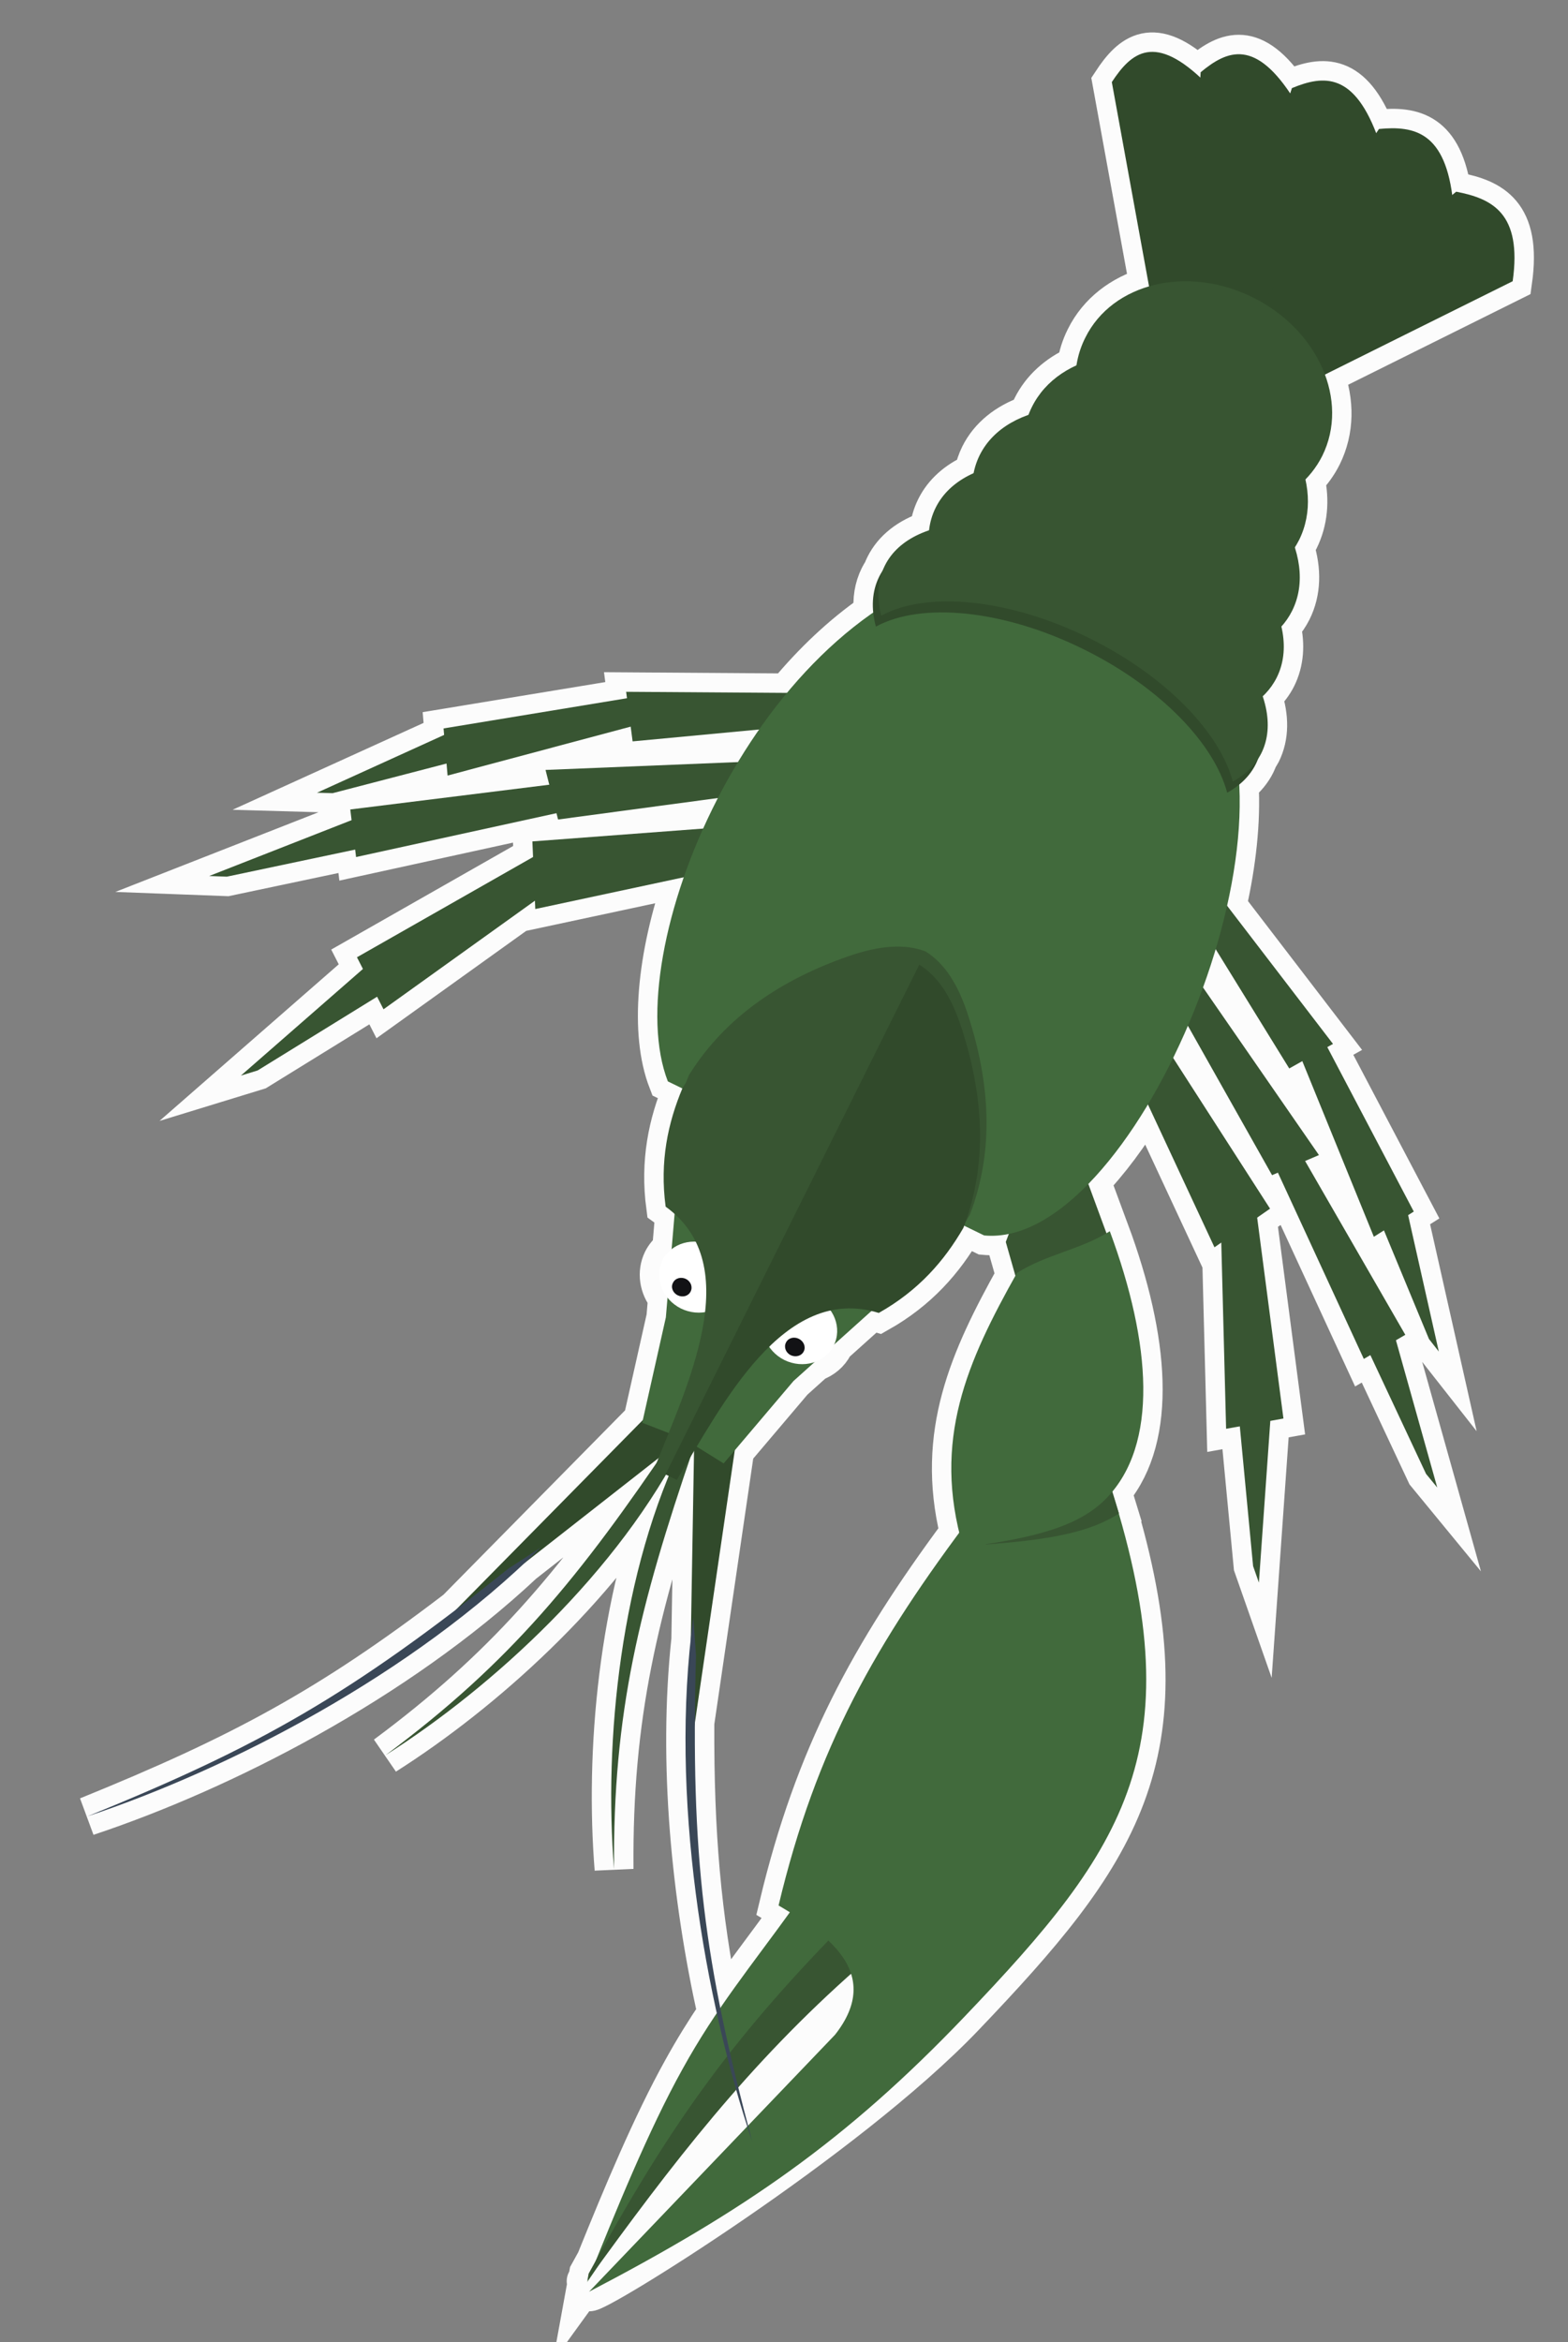 <?xml version="1.0" encoding="utf-8"?>
<!-- Generator: Adobe Illustrator 17.0.0, SVG Export Plug-In . SVG Version: 6.00 Build 0)  -->
<!DOCTYPE svg PUBLIC "-//W3C//DTD SVG 1.1 Basic//EN" "http://www.w3.org/Graphics/SVG/1.1/DTD/svg11-basic.dtd">
<svg version="1.1" baseProfile="basic" id="Слой_1"
	 xmlns="http://www.w3.org/2000/svg" xmlns:xlink="http://www.w3.org/1999/xlink" x="0px" y="0px" width="241.958px"
	 height="361.312px" viewBox="0 0 241.958 361.312" xml:space="preserve">
<rect x="0" y="0" width="241.958" height="361.312" fill="#808080" stroke="none"/>
<path fill="#385532" stroke="#FCFCFC" stroke-width="6" stroke-miterlimit="10" d="M224.707,29.575
	c-0.205,0.168-0.409,0.335-0.614,0.503c-1.318-9.829-6.055-10.68-11.302-10.181c-0.144,0.215-0.287,0.43-0.431,0.644
	c-3.631-9.422-8.251-8.908-13.004-6.949c-0.089,0.273-0.177,0.546-0.266,0.819c-5.614-8.398-9.827-6.586-13.819-3.263
	c-0.016,0.272-0.032,0.543-0.047,0.815c-7.276-6.753-10.74-3.745-13.659,0.7c1.923,10.525,3.834,21.031,5.748,31.533
	c-4.29,1.25-7.881,3.942-9.845,7.904c-0.69,1.374-1.135,2.814-1.359,4.285c-3.012,1.372-5.441,3.514-6.873,6.392
	c-0.199,0.398-0.367,0.807-0.52,1.219c-3.415,1.204-6.082,3.292-7.54,6.222c-0.44,0.892-0.747,1.822-0.937,2.778
	c-2.639,1.178-4.674,2.953-5.85,5.312c-0.548,1.099-0.883,2.279-1.022,3.505c-3.161,1.07-5.558,2.885-6.832,5.45
	c-0.131,0.263-0.246,0.532-0.351,0.804c-0.184,0.285-0.357,0.577-0.51,0.882c-0.836,1.676-1.127,3.556-0.923,5.542
	c-4.892,3.389-9.355,7.637-13.313,12.402l-24.817-0.171l0.129,0.99l-28.304,4.661l0.085,1.001l-19.614,8.919l2.41,0.069
	l17.581-4.575l0.158,1.855l28.256-7.548l0.297,2.276l19.524-1.833c-1.144,1.64-2.234,3.318-3.265,5.026l-29.694,1.214l0.576,2.279
	l-30.708,3.819l0.201,1.648l-21.973,8.616l2.725,0.103l19.802-4.179l0.14,1.15l30.923-6.765l0.247,0.977l24.66-3.313
	c-0.805,1.561-1.565,3.134-2.273,4.712l-26.351,1.98l0.103,2.406l-27.171,15.466l0.921,1.805l-18.832,16.451l2.582-0.792
	L58.19,153.76l0.99,1.94l23.364-16.753l0.055,1.286l22.914-4.901c-4.264,12.251-5.362,24.014-2.455,31.493l2.237,1.089
	c-2.249,5.385-3.505,11.279-2.581,18.234c0.499,0.36,0.951,0.74,1.383,1.129l-0.459,5.432c-0.576,0.451-1.06,1.022-1.406,1.706
	c-0.931,1.91-0.549,4.13,0.773,5.776l-0.257,3.042l-3.554,15.832l-28.781,29.209c-19.765,15.094-33.451,22.4-56.935,31.934
	c20.984-6.985,47.749-20.66,67.305-38.956l20.832-16.318c-0.098,0.243-0.195,0.485-0.291,0.725
	c-13.088,19.08-23.619,31.597-41.835,45.111c15.132-9.605,32.614-25.281,43.26-43.292l0.457,0.224
	c-7.938,19.346-9.894,42.773-8.451,60.635c-0.203-23.704,3.802-40.07,11.79-63.56c0.181-0.305,0.364-0.613,0.549-0.924
	l-0.498,29.099c-2.046,19.101,0.054,39.704,4.021,57.6c-1.819,2.701-3.581,5.521-5.323,8.68
	c-4.712,8.467-9.254,19.359-13.358,29.516c-0.368,0.665-0.733,1.318-1.106,1.998l-0.207,1.136c0.037-0.051-0.402-0.014-0.034,0.207
	s0.858-1.287,1.285-1.931c7.234-9.971,14.118-19.099,21.732-27.764c0.554,1.936,1.128,3.807,1.715,5.633
	c-8.146,8.511-25.022,24.687-24.422,25.508s39.643-23.281,57.933-42.432c23.696-24.816,34.707-40.074,23.8-77.609
	c0.01-0.007,0.022-0.013,0.032-0.02c-0.33-1.097-0.68-2.233-1.042-3.379c7.023-8.48,5.814-23.452-0.369-40.159v0.005
	c-0.169,0.107-0.348,0.194-0.52,0.295l-2.794-7.586c3.249-3.331,6.362-7.533,9.198-12.267l10.266,22.036l1.051-0.73l0.744,28.728
	l2.116-0.379l2.049,21.56l0.895,2.552l1.763-24.955l2.024-0.362l-4.055-30.992l1.989-1.382l-14.954-23.251
	c0.795-1.621,1.555-3.279,2.277-4.963l12.987,23.045l0.902-0.386l13.257,28.733l1.012-0.587l8.593,18.326l1.726,2.1l-6.374-22.717
	l1.446-0.84l-15.463-26.813l2.136-0.915l-17.885-25.85c0.709-1.956,1.36-3.931,1.951-5.908l11.35,18.396l2.017-1.131l11.04,27.098
	l1.559-0.984l6.949,16.761l1.515,1.928l-4.735-21.042l0.875-0.552l-13.346-25.37l0.879-0.493l-16.341-21.313
	c1.482-6.585,2.184-13.013,1.87-18.726c1.069-0.881,1.947-1.903,2.554-3.12c0.152-0.305,0.28-0.618,0.396-0.935
	c0.158-0.249,0.33-0.489,0.464-0.752c1.278-2.578,1.271-5.606,0.2-8.795c0.883-0.839,1.629-1.786,2.176-2.88
	c1.176-2.361,1.367-5.056,0.715-7.872c0.654-0.732,1.215-1.537,1.66-2.426c1.462-2.935,1.517-6.327,0.412-9.782
	c0.235-0.369,0.46-0.744,0.66-1.135c1.43-2.885,1.696-6.114,0.978-9.341c1.036-1.064,1.914-2.267,2.602-3.642
	c1.947-3.929,1.942-8.379,0.393-12.529c9.652-4.803,19.309-9.594,28.987-14.407C234.902,32.88,230.25,30.642,224.707,29.575z
	 M128.857,313.889c-4.48,4.675-8.954,9.35-13.428,14.024c-0.53-2.02-1.029-3.975-1.502-5.885
	c5.311-6.019,10.992-11.822,17.404-17.534C132.186,307.186,131.689,310.287,128.857,313.889z M156.686,196.803
	c-7.166,12.835-12.355,24.382-8.659,39.636c-13.861,18.721-22.357,34.343-27.884,57.509c0.57,0.338,1.155,0.689,1.743,1.052
	c-3.929,5.421-7.434,9.931-10.736,14.763c-2.866-14.219-4.002-26.831-3.924-43.981l6.159-42.051l9.063-10.688l3.283-2.949
	c1.247-0.444,2.313-1.297,2.919-2.524c0.027-0.053,0.046-0.108,0.071-0.161l5.749-5.165c0.375,0.088,0.752,0.181,1.134,0.3
	c6.167-3.482,10.126-8.06,13.057-13.126c0.042-0.11,0.076-0.221,0.117-0.331l3.084,1.502c1.26,0.12,2.533,0.027,3.812-0.241
	l-0.472,1.244L156.686,196.803z"/>
<g>
	<polygon fill="#385532" points="57.046,148.569 37.172,165.929 39.754,165.137 60.178,152.533 	"/>
	<polygon fill="#385532" points="71.337,112.098 48.916,122.292 51.326,122.361 72.645,116.814 	"/>
	<polygon fill="#385532" points="68.445,112.373 69.065,119.642 100.785,111.168 101.508,106.929 	"/>
	<polygon fill="#385532" points="96.62,106.722 97.618,114.37 130.991,111.237 131.577,106.963 	"/>
	<polygon fill="#385532" points="59.18,155.7 55.083,147.674 83.942,131.248 87.423,135.448 	"/>
	<polygon fill="#385532" points="56.873,125.494 32.279,135.138 35.003,135.241 58.491,130.284 	"/>
	<polygon fill="#385532" points="54.051,124.874 54.946,132.212 89.902,124.564 90.591,120.33 	"/>
	<polygon fill="#385532" points="84.183,118.776 86.115,126.423 122.759,121.501 122.931,117.193 	"/>
	<polygon fill="#385532" points="82.599,140.233 82.151,129.802 115.662,127.284 117.039,132.866 	"/>
	<path fill="#416A3C" d="M122.449,294.223l7.338,5.547c-6.752,8.439-14.744,15.634-21.009,23.97
		c-6.718,8.887-11.71,18.944-18.186,28.347c4.446-11.055,9.472-23.454,14.705-32.857
		C110.498,309.793,115.874,303.35,122.449,294.223L122.449,294.223z"/>
	<path fill="#385532" d="M90.832,350.744l-0.207,1.136c13.121-18.152,24.865-33.476,41.674-48.255l-4.274-4.475
		C111.428,316.334,102.3,329.804,90.832,350.744L90.832,350.744z"/>
	<path fill="#416A3C" d="M150.245,233.472c6.752-0.246,13.878-5.444,20.631-5.685c13.741,41.778,2.823,57.274-22.042,83.314
		c-18.29,19.15-33.929,29.896-57.933,42.432c12.639-13.19,25.283-26.419,37.956-39.643c7.608-9.678-1.618-15.737-8.715-19.942
		c5.818-24.383,14.911-40.401,30.103-60.481V233.472z"/>
	<path fill="#385532" d="M151.278,233.398c6.438-0.689,13.19-5.405,19.598-5.611c0.654,1.928,1.239,3.856,1.79,5.685
		c-4.48,2.961-11.021,4.097-20.527,4.785C151.76,236.57,151.45,234.952,151.278,233.398L151.278,233.398z"/>
	<polygon fill="#385532" points="196.119,217.833 194.26,244.148 193.365,241.596 191.093,217.695 	"/>
	<polygon fill="#385532" points="216.612,184.46 222.022,208.499 220.507,206.571 212.068,186.215 	"/>
	<polygon fill="#385532" points="218.161,186.904 211.999,190.794 199.596,160.352 202.562,157.249 	"/>
	<polygon fill="#385532" points="205.694,161.041 198.942,164.827 181.346,136.308 184.41,133.279 	"/>
	<polygon fill="#385532" points="189.2,220.415 198.047,218.831 193.744,185.94 188.3,185.665 	"/>
	<polygon fill="#385532" points="214.65,204.058 221.781,229.473 220.055,227.373 209.865,205.641 	"/>
	<polygon fill="#385532" points="216.853,205.917 210.45,209.635 195.465,177.157 198.46,174.024 	"/>
	<polygon fill="#385532" points="203.526,178.189 196.291,181.288 178.144,149.085 181.484,146.331 	"/>
	<polygon fill="#385532" points="187.405,192.417 195.982,186.456 177.795,158.178 172.528,160.485 	"/>
	<path fill="#314A2B" d="M186.269,57.16c-0.069-14.808-0.138-29.581-0.207-44.394c-7.854-7.785-11.469-4.716-14.498-0.103
		c2.788,15.26,5.542,30.481,8.336,45.707C182.034,57.956,184.134,57.573,186.269,57.16z"/>
	<path fill="#314A2B" d="M189.298,56.85c3.482-13.844,6.959-27.653,10.401-41.497c-5.921-9.472-10.293-7.647-14.429-4.205
		c-0.861,15.019-1.721,30.034-2.616,45.053c2.203,0.207,4.446,0.448,6.649,0.654L189.298,56.85z"/>
	<path fill="#314A2B" d="M192.401,57.44c6.782-11.921,13.569-23.872,20.355-35.822c-3.688-10.539-8.474-10.057-13.401-8.026
		c-4.475,13.78-8.951,27.589-13.431,41.365C188.093,55.783,190.232,56.614,192.401,57.44z"/>
	<path fill="#314A2B" d="M195.327,58.851c9.644-9.196,19.288-18.427,28.898-27.658c-1.102-10.883-5.995-11.813-11.434-11.296
		c-7.785,11.606-15.536,23.213-23.316,34.819C191.437,56.092,193.4,57.474,195.327,58.851L195.327,58.851z"/>
	<path fill="#314A2B" d="M197.944,61.02c11.813-5.892,23.631-11.744,35.478-17.636c1.48-10.505-3.172-12.742-8.715-13.81
		c-10.539,8.646-21.078,17.286-31.617,25.898C194.708,57.337,196.326,59.196,197.944,61.02L197.944,61.02z"/>
	<path fill="#385532" d="M193.365,45.898c10.092,5.031,14.877,15.949,10.677,24.422c-0.929,1.859-2.203,3.408-3.752,4.716
		c-0.28-6.713-5.306-12.432-12.678-16.082c-7.883-3.929-16.185-4.205-21.663,0.344c-0.103-2.479,0.379-4.928,1.52-7.2
		c4.2-8.474,15.806-11.228,25.898-6.197V45.898z"/>
	<path fill="#385532" d="M187.474,57.75c11.365,5.646,17.188,17.08,12.988,25.553c-0.929,1.825-2.243,3.408-3.895,4.647
		c-0.654-6.885-5.99-14.085-14.291-18.25c-8.887-4.411-18.531-3.998-24.314,0.413c-0.241-2.547,0.138-5.065,1.274-7.338
		C163.435,54.337,176.074,52.065,187.474,57.75L187.474,57.75z"/>
	<path fill="#385532" d="M182.895,66.941c13.293,6.615,20.7,18.841,16.495,27.28c-0.929,1.859-2.341,3.374-4.131,4.544
		c-1.17-7.16-7.751-14.98-17.464-19.804c-10.362-5.164-21.285-5.405-27.585-1.239c-0.448-2.651-0.172-5.198,0.964-7.505
		C155.374,61.777,169.597,60.297,182.895,66.941L182.895,66.941z"/>
	<path fill="#385532" d="M178.311,76.138c14.537,7.234,22.908,19.942,18.703,28.381c-0.929,1.859-2.375,3.339-4.234,4.475
		c-1.549-7.333-8.887-15.531-19.495-20.803c-11.331-5.646-23.075-6.3-29.689-2.307c-0.585-2.685-0.344-5.302,0.792-7.578
		C148.592,69.872,163.779,68.874,178.311,76.138L178.311,76.138z"/>
	<polygon fill="#385532" points="165.982,177.329 170.979,190.897 168.048,199.13 157.72,200.438 155.202,191.591 158.891,181.878 	
		"/>
	<path fill="#385532" d="M105.674,222.17c-10.018,20.252-12.501,46.568-10.918,66.166c-0.207-24.108,3.929-40.607,12.192-64.749
		L105.674,222.17L105.674,222.17z"/>
	<path fill="#385532" d="M105.674,222.17c-10.121,20.222-29.581,38.06-46.184,48.599c19.357-14.36,30.034-27.59,44.325-48.771
		L105.674,222.17z"/>
	<polygon fill="#314A2B" points="105.231,222.101 65.657,253.099 102.679,215.526 	"/>
	<path fill="#3A4757" d="M83.425,238.739c-19.731,19.563-48.009,34.165-69.947,41.468c26.552-10.78,40.573-18.703,65.025-38.266
		C80.155,240.873,81.807,239.806,83.425,238.739L83.425,238.739z"/>
	<polygon fill="#314A2B" points="107.125,222.101 106.264,272.353 113.906,220.174 	"/>
	<path fill="#3A4757" d="M106.987,249.519c-3.723,27.555,1.687,58.897,9.088,80.836c-7.401-27.693-9.536-43.642-8.675-74.979
		C107.262,253.414,107.125,251.447,106.987,249.519z"/>
	<path fill="#416A3C" d="M134.64,202.09l-12.192,10.952l-10.78,12.713l-4.441-2.759c4.544-7.298,9.226-14.291,14.223-21.354
		l7.406-1.997L134.64,202.09z"/>
	<path fill="#416A3C" d="M104.125,186.938l-1.377,16.293l-3.649,16.254l4.888,1.893c3.069-8.021,5.823-15.978,8.474-24.211
		l-2.892-7.097l-5.439-3.133H104.125z"/>
	<path fill="#416A3C" d="M148.833,87.71c-33.029,9.3-53.487,59.276-45.776,79.114l48.805,23.763
		c22.765,2.174,49.941-61.961,35.301-83.762L148.829,87.71H148.833z"/>
	<path fill="#314A2B" d="M172.356,88.123c16.013,7.992,25.622,21.319,21.422,29.758c-0.929,1.864-2.444,3.31-4.411,4.411
		c-1.997-7.544-10.259-16.224-21.973-22.042c-12.501-6.236-25.244-7.406-32.237-3.585c-0.757-2.788-0.62-5.439,0.516-7.716
		C139.878,80.515,156.304,80.136,172.356,88.123z"/>
	<path fill="#385532" d="M103.677,225.446l1.756,0.861c6.993-11.469,16.396-30.378,31.175-25.799
		c6.162-3.443,10.121-8.021,13.052-13.121c3.856-10.023,3.029-20.527-0.207-30.55c-1.549-4.923-3.654-8.193-6.615-10.057
		c-3.236-1.239-7.131-0.929-11.985,0.757c-9.988,3.482-18.841,9.162-24.526,18.29c-2.272,5.41-3.546,11.296-2.616,18.324
		c12.575,9.059,3.172,27.894-1.756,40.401L103.677,225.446L103.677,225.446z"/>
	<path fill="#FFFFFF" d="M121.037,209.807c2.892,1.411,6.305,0.413,7.613-2.238c1.343-2.651,0.069-5.995-2.828-7.406
		c-2.857-1.446-6.265-0.448-7.608,2.203C116.906,205.022,118.146,208.361,121.037,209.807L121.037,209.807z"/>
	<path fill="#121215" d="M122.001,209.049c0.757,0.379,1.687,0.138,2.031-0.585c0.344-0.689,0-1.549-0.757-1.928
		c-0.757-0.379-1.652-0.138-1.997,0.585C120.934,207.81,121.244,208.671,122.001,209.049z"/>
	<path fill="#314A2B" d="M102.679,227.442l1.756,0.861c6.993-11.469,16.396-30.344,31.17-25.76
		c6.167-3.482,10.126-8.06,13.057-13.126c3.856-10.057,3.029-20.527-0.207-30.585c-1.554-4.923-3.654-8.193-6.615-10.023
		L102.679,227.442z"/>
	<path fill="#416A3C" d="M171.254,189.933c6.438,17.395,7.51,32.93-0.516,41.192c-4.239,4.377-11.159,6.167-22.111,7.579
		c-4.859-16.568,0.654-28.691,8.297-42.328c4.48-2.857,9.885-3.615,14.331-6.438V189.933z"/>
	<path fill="#FFFFFF" d="M105.054,201.849c2.897,1.416,6.305,0.452,7.647-2.238c1.308-2.651,0.034-5.956-2.823-7.406
		c-2.892-1.446-6.305-0.448-7.647,2.208C100.923,197.099,102.197,200.404,105.054,201.849L105.054,201.849z"/>
	<path fill="#121215" d="M104.572,199.818c0.757,0.379,1.652,0.138,2.002-0.585c0.344-0.689,0.034-1.549-0.723-1.928
		c-0.762-0.379-1.657-0.138-2.002,0.585C103.471,198.579,103.815,199.44,104.572,199.818z"/>
	<path fill="#385532" d="M102.679,227.442l-1.721-0.861c4.928-12.536,14.326-31.376,1.756-40.435
		c-0.929-6.993,0.344-12.914,2.616-18.324c5.685-9.128,14.537-14.773,24.491-18.255c4.888-1.721,8.783-2.031,12.019-0.757
		L102.679,227.442L102.679,227.442z"/>
	<path fill="#385532" d="M173.182,86.401c16.047,7.992,25.657,21.319,21.457,29.793c-0.929,1.825-2.444,3.305-4.406,4.377
		c-2.002-7.544-10.264-16.224-21.978-22.047c-12.536-6.231-25.278-7.367-32.271-3.546c-0.723-2.823-0.585-5.439,0.551-7.716
		C140.739,78.793,157.13,78.444,173.182,86.401L173.182,86.401z"/>
</g>
</svg>
